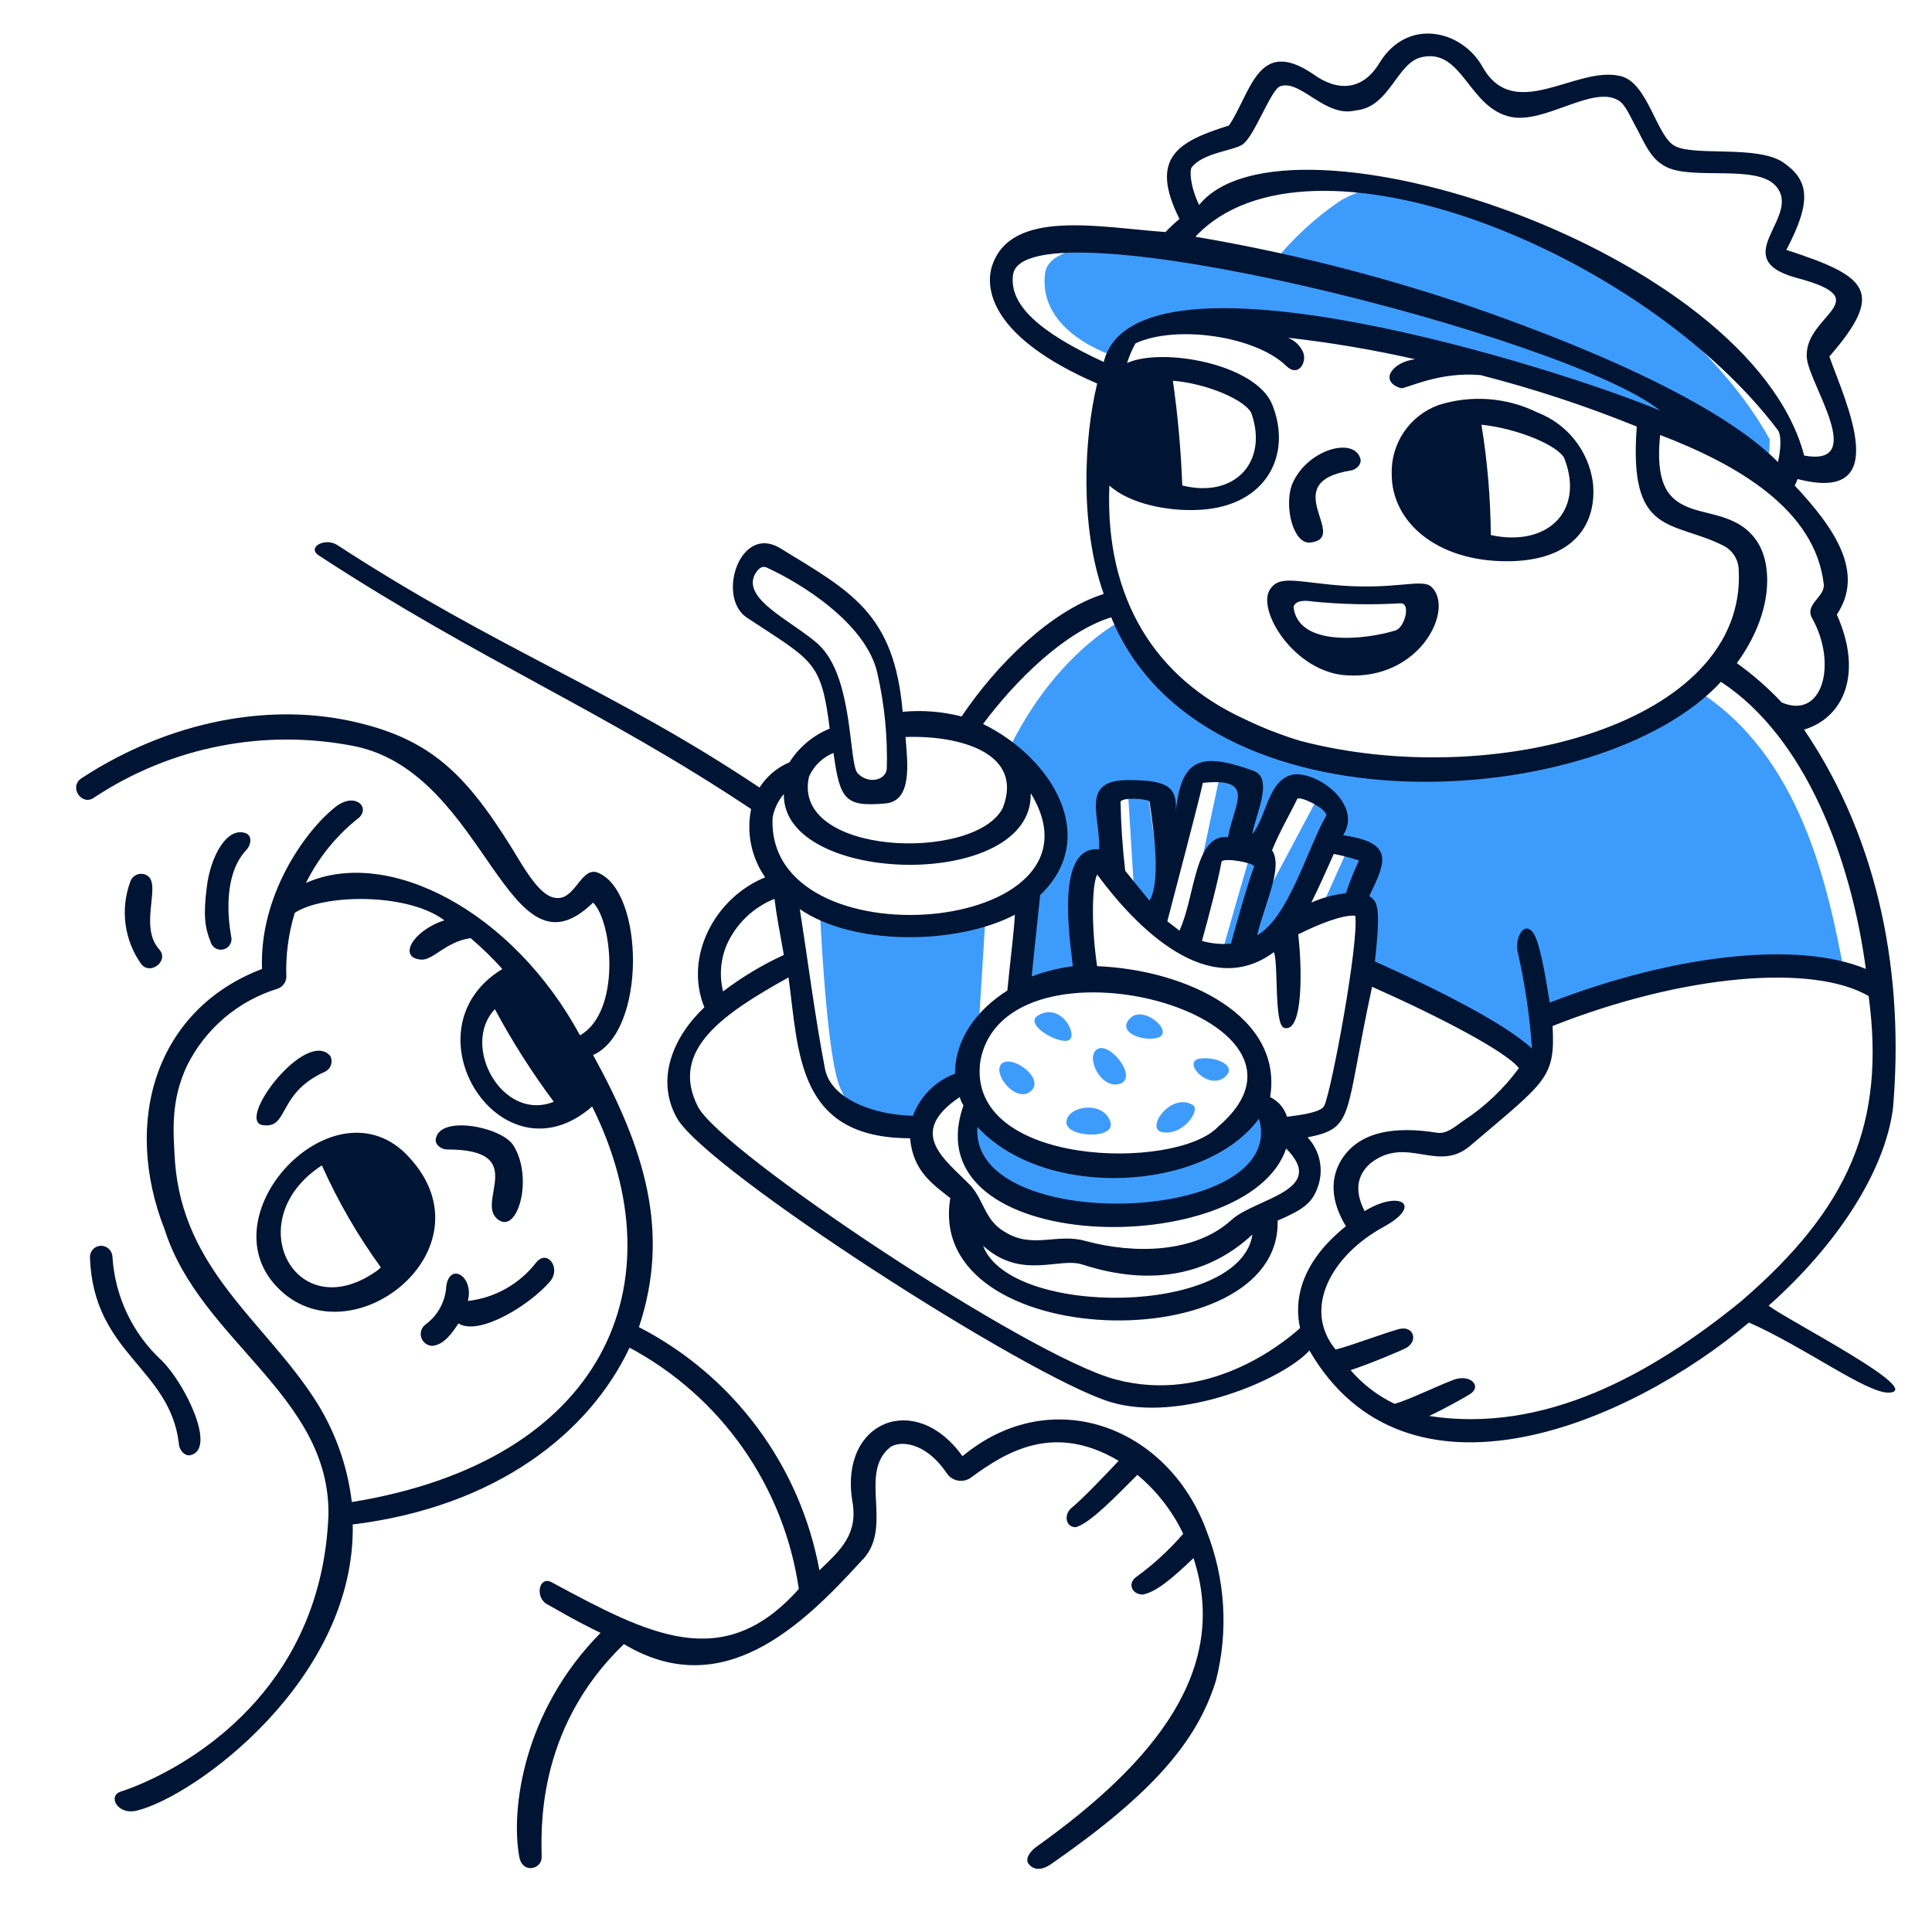 <svg width="256" height="256" viewBox="0 0 256 256" fill="none" xmlns="http://www.w3.org/2000/svg">
<path d="M129.752 134.966L130.648 120.374C130.648 120.374 127.576 121.91 119.512 122.422C111.576 122.934 108.632 120.502 108.632 120.502C108.632 120.502 109.4 138.294 111.064 143.414C112.728 148.534 116.952 149.686 120.792 150.07C120.92 144.566 126.68 143.798 126.68 143.798C126.68 136.63 129.752 134.966 129.752 134.966ZM136.312 144.771C138.872 143.235 134.264 139.651 132.728 140.931C131.448 142.208 134.392 145.92 136.312 144.768V144.771ZM153.976 150.019C156.792 150.531 159.096 147.075 158.072 146.435C155.256 144.64 151.672 149.504 153.976 150.016V150.019ZM148.344 143.619C150.904 142.851 147.064 137.987 145.4 139.011C143.736 140.035 145.912 144.384 148.344 143.616V143.619ZM158.84 140.291C156.664 140.803 160.12 144.515 162.296 142.723C164.088 141.184 161.016 139.904 158.84 140.288V140.291ZM149.752 134.915C148.088 136.579 150.776 137.859 152.952 137.603C156.152 137.216 151.672 132.992 149.752 134.912V134.915ZM147.712 47.208C148.2 45.86 149.094 44.697 150.272 43.88C164.864 39.912 211.968 49.256 233.216 62.056C233.216 62.056 234.496 62.952 234.496 58.216C226.56 43.752 205.44 27.24 184.704 24.424C182.912 24.168 178.944 25.704 177.408 26.728C174.457 28.755 171.788 31.165 169.472 33.896C169.472 33.896 139.776 29.032 138.496 36.072C137.344 44.136 147.712 47.208 147.712 47.208ZM244.421 129.163C242.245 117.515 238.661 100.235 224.965 91.531C219.589 96.907 208.965 102.923 183.493 101.259C157.893 99.595 148.677 82.187 148.677 82.187C148.677 82.187 139.205 86.795 132.933 100.875C135.877 102.411 136.261 102.539 137.285 104.715C137.285 104.715 139.333 108.299 138.821 110.987C137.797 116.875 135.109 118.155 135.109 118.155L133.573 132.107C133.573 132.107 141.125 130.187 142.917 130.059C142.661 124.939 143.173 115.211 143.685 114.315C144.709 112.651 145.093 114.315 146.501 116.107C146.245 112.779 145.349 106.251 146.245 104.971C147.141 103.563 151.237 104.331 152.261 105.483L149.445 104.715C149.445 104.715 150.469 121.099 150.469 121.227L151.621 121.867L153.797 117.387L152.133 105.355L152.261 105.483C153.029 106.635 153.669 109.195 154.821 109.451C156.101 109.707 156.101 102.795 157.765 102.027C159.086 101.744 160.459 101.833 161.733 102.283L159.429 113.163L163.269 112.395L164.933 103.691L165.189 103.947C165.701 105.099 164.165 111.499 164.165 111.499L166.341 112.139C166.341 112.139 169.029 105.099 170.437 104.331C171.333 103.819 173.253 104.459 174.789 105.355L166.341 121.227L164.933 126.091L169.285 123.915C169.285 123.915 176.709 108.427 176.965 107.915C176.795 109.167 176.311 110.356 175.557 111.371C175.557 111.371 180.933 112.011 181.445 113.163L178.629 112.395L175.173 120.075C175.173 120.075 179.269 119.819 179.269 119.691C179.269 119.657 179.283 119.624 179.307 119.6C179.331 119.576 179.363 119.563 179.397 119.563C179.909 119.947 180.293 119.947 180.421 120.587C180.933 122.379 180.293 129.163 180.293 129.163C180.293 129.163 198.853 136.203 204.485 142.603C204.485 142.603 205.253 141.451 204.357 135.435C214.984 130.955 231.368 127.627 244.424 129.163H244.421ZM141.304 148.736C141.304 150.784 148.216 151.04 147.064 148.48C146.04 145.792 141.304 146.56 141.304 148.736ZM137.592 134.528C135.544 135.68 140.152 138.368 141.56 137.856C142.968 137.344 140.664 132.736 137.592 134.528ZM168.952 113.664L166.008 112C166.008 112 161.912 126.08 161.912 126.336H165.368L168.952 113.664ZM166.578 147.072C164.402 150.272 159.922 154.112 150.45 155.008C140.722 156.032 131.762 152.064 128.818 147.2C125.49 149.76 127.922 154.368 129.842 156.16C135.09 161.152 142.77 162.304 150.962 161.664C161.202 160.896 165.682 157.312 167.474 155.392C170.802 152.064 170.546 146.304 166.578 147.072Z" fill="#3D9CFB"/>
<path d="M19.232 115.878C19.037 115.807 18.829 115.776 18.622 115.788C18.414 115.8 18.211 115.853 18.026 115.946C17.84 116.039 17.675 116.169 17.541 116.328C17.407 116.487 17.307 116.671 17.247 116.87C16.591 118.672 16.383 120.607 16.642 122.507C16.901 124.407 17.619 126.215 18.735 127.775C19.974 129.261 22.453 127.279 21.09 125.792C18.239 122.57 21.71 116.746 19.232 115.878Z" fill="#001434"/>
<path d="M59.136 170.401C59.086 171.397 58.816 172.369 58.344 173.248C57.873 174.126 57.212 174.889 56.41 175.482C56.141 175.672 55.939 175.943 55.833 176.255C55.727 176.567 55.721 176.904 55.817 177.22C55.913 177.535 56.106 177.812 56.368 178.012C56.63 178.211 56.948 178.324 57.278 178.332C58.889 178.204 60.004 176.474 60.748 175.359C63.474 177.093 70.289 172.879 72.891 169.782C74.379 168.047 72.519 165.445 71.033 167.304C69.94 168.711 68.577 169.886 67.024 170.759C65.47 171.631 63.758 172.184 61.987 172.384C62.848 169.162 59.628 167.18 59.136 170.401Z" fill="#001434"/>
<path d="M32.613 110.426C30.135 109.436 27.904 113.401 27.409 117.491C26.912 121.331 27.16 122.942 27.904 124.801C28.003 125.162 28.241 125.47 28.566 125.656C28.892 125.842 29.277 125.891 29.639 125.792C30 125.694 30.308 125.455 30.494 125.13C30.68 124.805 30.729 124.419 30.63 124.057C30.63 123.929 29.019 116.499 32.613 112.657C33.233 112.038 33.48 110.799 32.613 110.426Z" fill="#001434"/>
<path d="M59.255 152.31C70.532 152.31 62.601 159.621 66.194 161.728C68.672 163.214 70.655 156.027 68.054 151.813C66.565 149.335 58.387 147.725 57.768 150.823C57.521 151.566 58.387 152.31 59.255 152.31Z" fill="#001434"/>
<path d="M13.283 165.074C12.889 165.108 12.524 165.296 12.269 165.598C12.013 165.9 11.888 166.291 11.92 166.685C12.415 179.448 22.453 181.184 23.696 191.22C23.696 192.088 24.439 192.956 25.183 192.832C28.777 192.088 24.564 183.413 21.471 180.316C17.587 176.752 15.233 171.822 14.903 166.561C14.897 166.356 14.85 166.155 14.765 165.968C14.68 165.782 14.558 165.614 14.407 165.476C14.256 165.337 14.079 165.23 13.886 165.161C13.693 165.092 13.488 165.062 13.283 165.074Z" fill="#001434"/>
<path d="M54.175 153.302C44.51 142.769 27.285 160.737 36.702 170.526C46.244 180.562 65.575 165.57 54.175 153.302ZM49.713 168.543C39.057 175.855 31.622 161.604 42.65 154.417C44.779 159.177 47.395 163.704 50.458 167.924C50.242 168.166 49.991 168.375 49.713 168.543Z" fill="#001434"/>
<path d="M173.629 71.889C178.958 71.269 169.044 63.953 178.958 62.346C179.826 62.218 180.568 61.356 180.197 60.612C179.205 57.886 173.01 59.621 171.151 64.324C170.16 67.304 171.399 72.136 173.629 71.889Z" fill="#001434"/>
<path d="M178.462 89.486C188.252 90.105 192.837 80.563 189.614 77.71C188.252 76.593 184.535 78.329 176.231 77.461C171.399 76.966 169.416 76.345 168.295 78.081C166.442 80.811 171.52 89.113 178.462 89.486ZM173.877 79.696C177.747 80.088 181.642 80.171 185.525 79.943C187.013 79.815 186.145 83.165 184.906 83.537C180.938 84.776 172.019 85.767 171.399 80.439C171.648 79.448 173.134 79.572 173.877 79.696Z" fill="#001434"/>
<path d="M46.739 201.999C65.823 199.645 78.09 189.855 83.419 178.575C89.401 181.774 94.548 186.334 98.444 191.887C102.339 197.44 104.875 203.832 105.847 210.545C95.811 221.821 86.021 216.616 73.133 209.678C71.398 208.687 70.779 211.783 72.637 212.651C73.381 213.023 75.736 214.51 79.578 216.363C69.291 226.773 67.681 239.787 68.796 245.98C69.169 248.335 71.771 247.714 71.771 246.108C71.771 243.134 70.779 229.255 82.675 217.854C95.686 225.662 106.219 215.5 114.026 206.95C118.611 202.613 113.655 195.43 117.866 191.832C119.105 190.841 122.575 190.965 125.425 195.178C125.591 195.436 125.807 195.657 126.061 195.829C126.315 196.001 126.602 196.119 126.903 196.177C127.204 196.235 127.514 196.231 127.814 196.166C128.113 196.101 128.397 195.975 128.646 195.797C133.355 192.328 139.675 188.486 148.23 193.566C146.372 195.549 143.397 198.648 142.035 199.763C140.919 200.63 141.167 202.365 142.531 202.365C144.389 201.87 147.611 198.525 150.708 195.426C153.273 197.559 155.345 200.223 156.781 203.234C154.942 205.366 152.863 207.279 150.586 208.934C149.345 209.802 149.965 211.288 151.452 211.288C153.187 210.917 155.171 209.305 158.144 206.456C162.976 221.201 153.064 233.464 137.449 244.622C136.707 245.117 135.839 246.109 136.211 246.853C136.707 247.595 137.697 248.092 139.309 246.981C152.691 237.686 158.637 230.746 161.117 222.693C162.796 216.117 162.363 209.18 159.878 202.865C154.798 188.986 139.309 183.164 127.537 192.953C121.341 184.278 111.304 188.244 112.915 198.776C113.782 203.238 111.428 205.345 108.577 208.07C107.32 201.229 104.51 194.767 100.364 189.181C96.218 183.596 90.846 179.036 84.662 175.852C88.874 163.212 85.405 152.184 78.589 139.792C85.652 136.694 85.405 118.106 79.209 115.628C76.979 114.762 76.236 119.347 73.633 118.974C72.146 118.846 70.659 116.991 69.048 114.389C62.356 103.237 57.772 98.28 47.611 95.802C36.091 92.952 22.579 95.431 10.808 103.114C9.073 104.229 10.808 106.826 12.418 105.716C22.624 98.937 35.104 96.485 47.115 98.9C64.588 102.612 67.19 130.746 78.589 119.594C81.192 122.196 82.301 134.092 76.855 137.19C67.928 120.711 51.448 112.161 40.543 116.991C42.215 113.606 44.63 110.641 47.607 108.318C49.094 106.831 46.863 104.848 44.261 107.078C40.172 110.424 34.347 118.854 34.72 128.392C20.717 133.721 16.132 148.467 21.832 162.964C26.541 177.712 43.766 184.899 43.52 200.761C42.652 222.818 26.792 232.73 19.356 236.078C18.225 236.593 17.067 237.048 15.887 237.439C14.276 238.059 15.639 240.537 18.117 239.919C25.797 238.059 47.112 222.57 46.739 201.999ZM73.381 145.99C66.565 148.716 60.989 138.554 65.573 133.722C67.868 138 70.478 142.1 73.381 145.99ZM41.535 185.146C34.843 174.986 24.311 168.171 23.195 154.042C22.948 149.954 22.575 145.864 24.806 141.155C26.016 138.735 27.705 136.585 29.771 134.839C31.838 133.092 34.239 131.784 36.827 130.995C37.134 130.878 37.402 130.676 37.6 130.413C37.797 130.149 37.916 129.835 37.942 129.507C37.835 126.615 38.212 123.725 39.057 120.957C42.769 118.479 53.926 118.23 58.884 121.948C54.67 123.311 52.687 126.905 55.785 127.153C57.396 127.281 59.007 124.798 62.353 124.303C63.848 125.571 65.255 126.94 66.565 128.399C53.307 136.454 66.437 157.148 78.461 146.614C90.109 170.038 80.197 193.578 46.616 199.03C46.029 194.069 44.289 189.314 41.535 185.146Z" fill="#001434"/>
<path d="M34.842 149.088C38.312 149.583 36.701 144.876 43.022 142.025C43.213 141.94 43.385 141.817 43.527 141.664C43.669 141.51 43.778 141.329 43.848 141.132C43.917 140.935 43.946 140.725 43.932 140.517C43.917 140.308 43.861 140.104 43.765 139.918C40.542 136.201 31.125 148.593 34.842 149.088Z" fill="#001434"/>
<path d="M104.608 101.009C102.977 101.697 101.594 102.864 100.64 104.355C81.188 91.343 66.07 86.144 44.756 72.26C43.146 71.145 40.543 72.507 42.278 73.623C63.716 87.626 79.825 94.07 99.528 107.204C99.209 108.759 99.209 110.363 99.528 111.918C99.848 113.472 100.48 114.946 101.386 116.25C94.696 118.976 90.606 126.783 93.332 133.475C89.243 137.315 86.765 143.016 89.738 148.22C93.828 155.16 136.202 182.422 147.112 185.768C156.404 188.617 170.035 182.793 173.505 178.952C186.394 201.133 215.762 188.741 231.745 175.24C239.057 178.462 247.233 184.534 250.209 184.534C255.414 184.406 236.95 174.991 234.347 173.014C243.269 165.078 249.707 155.418 250.829 146.867C252.315 129.644 249.217 111.675 239.053 96.681C244.628 94.947 246.733 88.873 243.389 81.44C247.101 75.864 243.142 70.039 237.812 64.339C237.959 64.061 238.083 63.771 238.185 63.473C251.072 66.817 244.504 53.187 242.399 47.239C249.957 38.565 247.355 36.583 236.698 33.112C240.168 26.545 239.672 23.82 236.202 21.464C232.732 19.235 224.554 20.721 221.952 19.358C219.474 18.119 218.358 10.808 214.641 10.063C208.817 8.702 200.639 16.384 196.425 8.826C193.698 3.992 186.511 2.258 182.794 8.329C180.563 12.041 177.218 12.169 173.997 9.816C166.685 4.86 165.818 12.17 162.844 16.631C156.16 18.728 152.192 20.835 156.288 29.012C155.638 29.558 155.018 30.137 154.429 30.748C145.755 30.129 134.107 27.651 131.505 35.085C130.388 38.307 131.377 44.75 145.384 50.822C143.648 57.886 143.028 69.658 146.251 78.703C139.187 80.933 132 88.122 127.415 94.936C124.868 94.28 122.226 94.071 119.607 94.317C118.487 81.181 112.663 78.336 103.369 72.632C98.04 69.411 94.943 79.075 98.908 81.801C107.707 87.626 108.822 87.501 109.937 96.548C107.738 97.442 105.875 99.002 104.608 101.009ZM96.306 125.173C97.544 122.405 99.81 120.227 102.625 119.1C102.874 121.207 103.369 123.809 103.864 126.534C101.011 127.847 98.311 129.467 95.811 131.368C95.298 129.304 95.472 127.129 96.306 125.173ZM172.266 175.977C169.788 178.208 159.999 186.015 147.855 182.793C136.454 179.82 95.438 152.558 92.465 146.61C88.625 139.05 96.058 134.218 104.485 129.509C105.847 139.546 105.6 150.822 120.593 150.822C120.965 155.16 123.567 156.895 125.922 158.758C122.452 179.329 169.788 180.32 169.293 161.733C172.762 160.246 173.878 159.378 174.62 157.271C175.019 156.157 175.103 154.954 174.863 153.796C174.623 152.637 174.067 151.567 173.258 150.703C179.578 149.466 178.09 147.978 181.809 130.753C190.73 134.721 199.528 139.304 201.265 141.533C199.26 144.264 196.784 146.614 193.953 148.474C192.838 149.217 191.722 150.332 190.359 150.085C184.907 149.217 179.951 149.837 177.596 153.925C176.357 156.156 176.233 159.007 178.34 162.476C172.019 167.552 171.52 172.632 172.266 175.977ZM168.797 126.163C169.417 127.651 168.797 135.829 170.161 136.201C172.762 136.945 172.514 127.898 172.019 123.809C174.746 122.446 177.843 121.207 179.578 121.331C180.073 124.924 176.48 144.255 175.488 146.486C175.117 147.354 172.639 147.725 170.532 147.973C170.36 147.409 170.073 146.886 169.689 146.438C169.305 145.99 168.832 145.627 168.301 145.371C170.035 134.714 157.396 128.517 145.377 128.023C144.634 123.19 144.634 117.366 145.377 115.878C150.582 122.941 160.128 132.608 168.797 126.163ZM148.48 106.213C148.851 105.594 152.073 105.841 152.32 106.213C152.939 110.426 153.807 116.746 152.32 119.349C151.205 117.985 150.089 116.622 149.098 115.381C148.739 112.337 148.532 109.277 148.48 106.213ZM162.73 110.922C158.269 110.426 158.394 118.73 156.287 123.313C155.791 122.941 155.172 122.446 154.676 122.075C155.667 118.235 158.889 106.089 159.384 103.734C166.566 102.991 163.469 106.586 162.725 110.922H162.73ZM166.199 114.762C165.332 116.992 163.721 122.816 163.103 125.047C161.811 125.153 160.51 125.027 159.263 124.675C160.006 122.074 161.494 116.373 161.865 114.143C162.353 113.649 165.823 114.267 166.194 114.764L166.199 114.762ZM168.554 112.655C169.669 109.929 171.032 107.699 171.9 105.839C172.395 105.468 175.868 107.203 175.74 108.07C173.386 112.038 170.783 121.577 166.57 123.932C167.68 119.471 170.035 114.886 168.549 112.657L168.554 112.655ZM176.732 113.151C177.866 113.363 178.984 113.653 180.078 114.019C179.404 115.424 178.824 116.873 178.344 118.355C176.762 118.535 175.216 118.953 173.759 119.594C174.746 117.613 175.86 115.135 176.727 113.152L176.732 113.151ZM163.226 161.603C158.394 166.063 150.338 166.186 143.898 164.452C140.058 163.337 136.834 165.568 133.116 163.213C130.515 161.727 130.39 159.123 128.655 157.142C125.309 153.672 119.982 150.202 127.168 145.366C127.281 145.759 127.448 146.134 127.665 146.481C120.6 166.555 165.459 167.174 170.417 152.181C175.983 157.761 166.442 158.753 163.22 161.604L163.226 161.603ZM165.952 163.585C164.34 174.365 133.857 174.614 130.264 165.071C135.345 169.656 140.302 166.559 143.398 167.549C152.936 170.65 160.494 168.667 165.947 163.584L165.952 163.585ZM129.521 149.334C138.566 159.123 159.755 157.885 166.82 148.219C170.903 162.346 128.401 163.712 129.515 149.335L129.521 149.334ZM161.367 149.334C155.791 155.159 128.033 154.664 129.892 140.661C133.108 122.446 178.71 134.589 161.362 149.335L161.367 149.334ZM133.486 131.242C129.396 133.845 126.546 137.686 126.546 142.271C125.268 142.742 124.109 143.484 123.146 144.447C122.183 145.41 121.441 146.57 120.97 147.848C115.519 147.72 110.066 145.493 109.322 141.651C107.959 134.588 107.091 127.525 105.976 120.462C113.163 125.418 126.918 125.171 134.477 121.206C134.349 123.685 133.852 127.279 133.481 131.244L133.486 131.242ZM230.76 172.383C218.74 182.172 204.614 189.979 189.372 187.625C191.726 186.509 194.33 185.023 194.701 184.774C196.435 183.784 194.948 182.049 192.718 182.792C190.363 183.66 186.646 185.518 184.782 186.013C182.553 184.945 180.57 183.427 178.958 181.553C181.931 180.561 185.65 178.95 186.145 178.702C188.004 177.836 187.384 175.605 185.402 176.101C183.172 176.719 179.329 178.207 176.975 178.826C172.514 173.375 176.48 166.312 183.295 162.593C188.747 159.62 185.402 157.637 180.817 160.486C179.95 158.752 179.205 156.274 181.56 154.167C186.394 150.327 190.482 155.53 194.82 151.812C204.856 143.263 206.095 142.89 205.724 135.951C222.948 129.137 240.173 127.649 247.607 131.983C249.838 148.717 245.129 159.992 230.754 172.384L230.76 172.383ZM241.664 77.464C241.792 79.075 239.186 80.067 240.054 81.801C243.524 87.873 241.541 95.433 236.086 93.078C234.281 91.15 232.289 89.406 230.139 87.873C235.095 81.059 234.722 74.862 232.988 72.012C230.51 67.922 225.925 68.419 223.074 66.931C220.845 65.816 219.362 63.709 219.977 57.637C230.016 61.48 240.544 67.427 241.664 77.464ZM159.013 67.551C167.81 67.055 171.281 60.239 168.554 53.549C166.323 48.22 154.056 45.989 149.346 48.096C149.626 47.192 150.001 46.32 150.463 45.494C155.791 43.016 166.323 44.503 170.413 48.468C172.024 50.079 173.263 47.973 172.644 46.61C172.245 45.759 171.535 45.094 170.661 44.75C176.327 45.389 181.953 46.34 187.514 47.601C184.415 47.973 182.68 50.574 185.655 51.441C186.522 51.441 190.735 49.21 196.188 49.705C203.231 51.511 210.144 53.788 216.882 56.521C215.767 71.144 221.59 68.913 228.282 72.265C228.895 72.556 229.416 73.011 229.788 73.579C230.16 74.148 230.368 74.808 230.388 75.487C231.503 95.933 197.798 104.855 172.276 98.163C169.681 97.376 167.154 96.382 164.718 95.19C153.198 89.861 146.378 79.446 146.998 64.334C149.714 66.807 154.918 67.799 159.008 67.551H159.013ZM155.419 50.451C160.004 50.822 165.084 53.052 165.828 54.788C168.059 61.231 163.598 66.063 156.658 64.329C156.484 59.685 156.069 55.053 155.414 50.451H155.419ZM235.593 61.231C225.928 51.442 201.515 42.892 193.585 40.165C182.098 36.331 170.333 33.39 158.394 31.368C173.387 15.383 217.748 33.35 235.593 57.018C236.083 57.761 235.959 59.621 235.588 61.231H235.593ZM157.897 22.191C159.384 20.209 163.598 19.962 164.713 19.094C166.323 17.855 168.425 11.783 169.669 11.414C172.395 10.547 175.617 15.628 179.583 14.637C184.168 14.264 185.035 8.316 188.381 7.573C193.833 6.334 194.577 14.389 200.276 15.508C204.737 16.376 211.058 11.296 214.404 13.279C215.395 13.774 216.138 15.757 217.005 17.247C218.368 19.973 219.112 21.335 220.973 22.203C224.567 23.814 232.621 21.832 235.223 24.557C239.063 28.653 228.532 34.222 238.074 36.826C249.35 39.799 238.693 41.782 239.437 47.606C239.932 51.2 247.373 61.856 239.066 60.369C231.878 32.984 170.291 13.033 158.891 27.159C157.645 24.552 157.645 22.569 157.892 22.198L157.897 22.191ZM134.23 36.442C135.469 26.281 207.958 44.62 219.979 54.41C207.092 48.958 150.463 30.986 146.251 47.967C137.693 44.007 133.729 40.413 134.225 36.448L134.23 36.442ZM147.241 81.795C159.26 111.163 212.173 107.57 228.034 90.345C239.186 97.656 245.258 113.641 247.234 128.388C238.313 124.669 221.956 126.405 205.35 132.849C204.731 129.009 203.987 124.669 203.121 123.555C201.882 121.943 200.643 124.422 201.138 126.281C202.076 130.441 202.698 134.667 202.996 138.921C199.156 135.451 190.234 130.985 182.178 127.401C183.045 119.721 182.427 119.465 181.435 118.728C183.666 114.143 184.781 111.663 177.966 110.673C180.567 106.705 174.744 102.246 171.397 102.618C168.052 103.237 167.928 107.946 165.946 110.554C166.193 108.324 168.919 103.119 166.074 102.127C159.133 99.649 156.532 100.393 155.789 107.58C156.036 104.234 154.674 103.366 149.468 103.366C143.025 103.366 145.875 108.2 145.628 112.536C139.928 112.041 141.66 123.813 142.159 128.024C140.296 128.272 138.467 128.729 136.706 129.386C137.202 124.306 137.697 120.092 137.821 118.606C145.757 111.046 139.556 100.513 130.263 95.93C134.596 90.104 141.163 83.66 147.236 81.801L147.241 81.795ZM108.457 85.389C104.988 82.29 98.296 79.441 100.031 76.095C100.403 75.475 100.898 74.856 101.642 75.227C105.979 77.21 114.778 82.538 116.264 89.23C117.206 93.374 117.623 97.621 117.504 101.869C117.376 103.356 115.149 103.976 113.664 102.49C112.415 101.256 113.158 89.728 108.449 85.395L108.457 85.389ZM107.218 102.861C107.859 101.456 109.011 100.349 110.44 99.763C111.307 105.958 111.927 106.95 117.38 106.454C120.973 106.083 120.229 100.878 119.982 97.656C127.168 97.408 135.726 99.763 132.869 107.073C129.144 114.267 104.732 113.4 107.21 102.867L107.218 102.861ZM136.576 105.097C148.096 123.933 101.384 127.898 102.376 108.32C102.588 107.172 103.102 106.101 103.864 105.216C103.617 117.366 136.951 118.108 136.576 105.097Z" fill="#001434"/>
<path d="M199.652 74.369C208.822 74.369 211.673 69.165 211.053 63.836C210.755 61.797 209.922 59.874 208.637 58.263C207.353 56.651 205.663 55.41 203.742 54.666C199.656 52.648 194.948 52.293 190.606 53.675C188.737 54.353 187.13 55.606 186.017 57.255C184.903 58.903 184.341 60.861 184.41 62.849C184.41 69.163 190.358 74.369 199.652 74.369ZM207.332 60.861C209.933 67.801 204.977 72.509 197.543 70.899C197.502 66.001 197.087 61.113 196.302 56.278C201.14 56.772 206.72 59.126 207.336 60.86L207.332 60.861Z" fill="#001434"/>
</svg>
